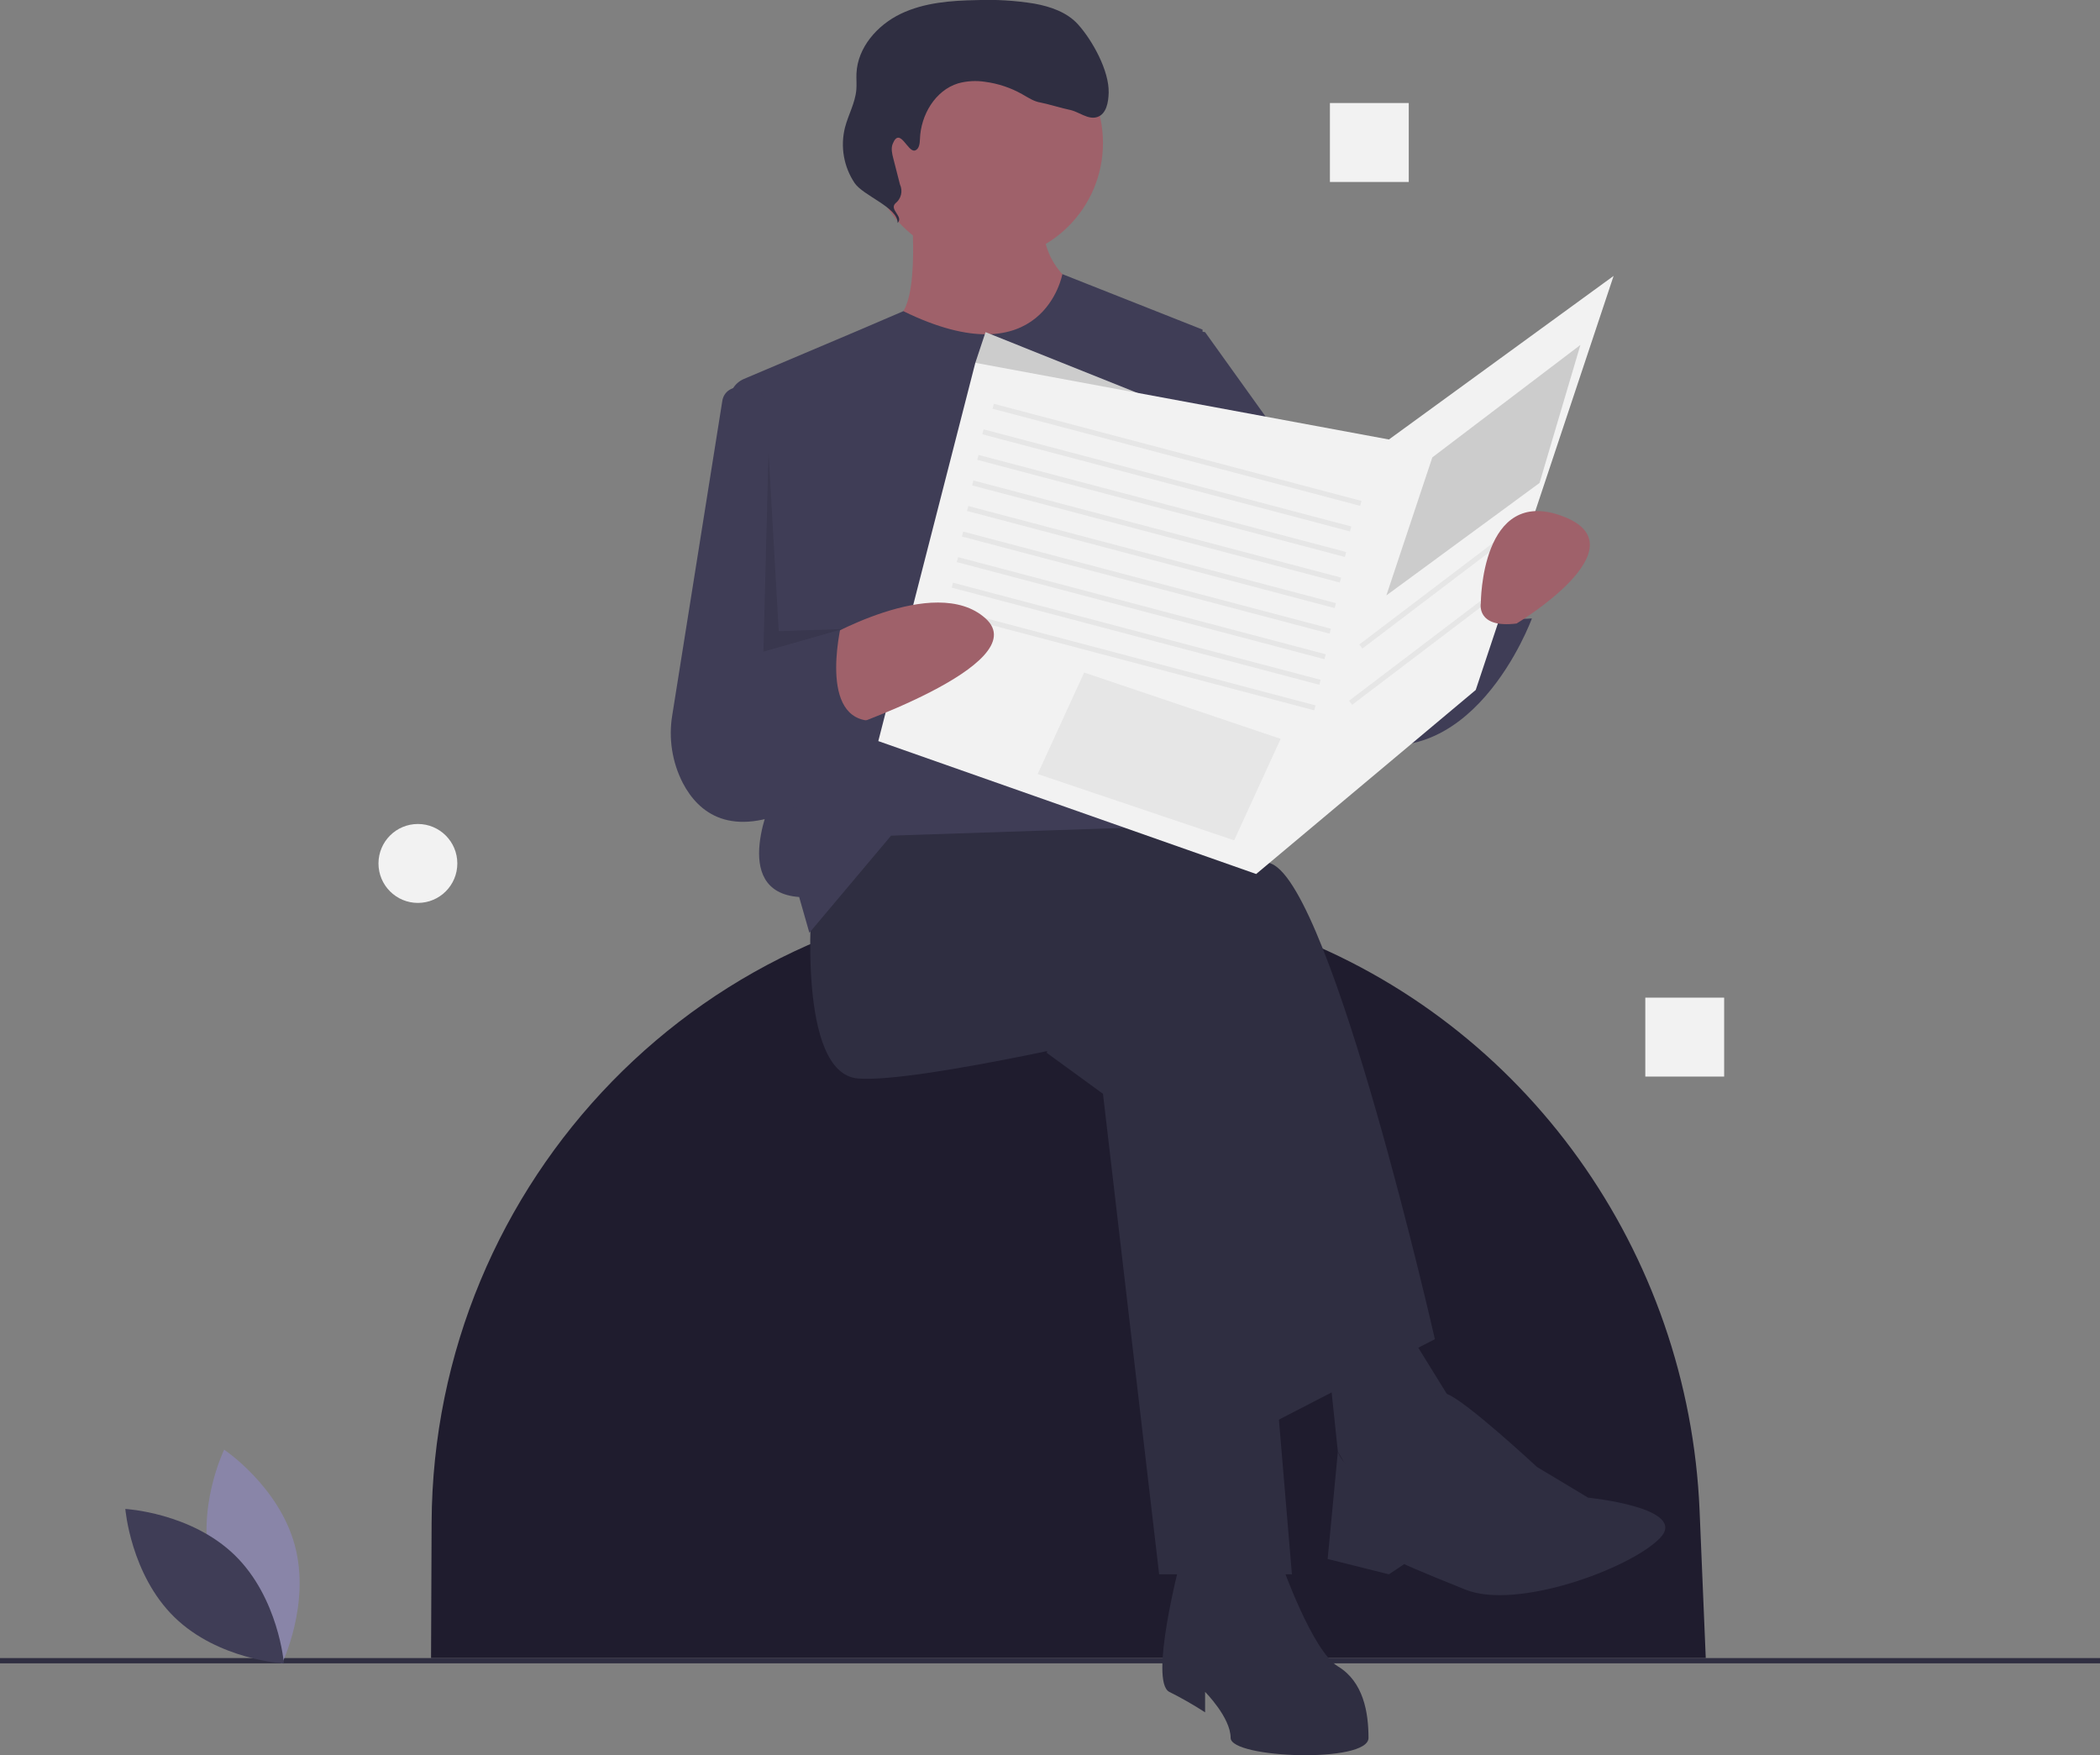 <svg width="493" height="412" viewBox="0 0 493 412" fill="none" xmlns="http://www.w3.org/2000/svg">
<rect x="0" y="0" width="493" height="412" fill="#808080" stroke="none"/>
<g clip-path="url(#clip0_42_119)">
<path d="M400.447 389.199H101.192L101.327 357.44C101.668 277.078 165.749 210.86 246.022 209.493C246.889 209.478 247.758 209.471 248.628 209.471H248.628C266.691 209.457 284.61 212.68 301.539 218.986C358.338 240.16 396.462 293.955 398.998 354.571L400.447 389.199Z" fill="#1F1C2E"/>
<path d="M493 389.199H0V390.434H493V389.199Z" fill="#2F2E41"/>
<path d="M245.752 247.15L258.937 256.75L272.124 369.541H303.291L292.502 241.151L249.348 224.352L245.752 247.15Z" fill="#2F2E41"/>
<path d="M190.609 211.153C190.609 211.153 187.013 251.95 201.398 253.15C215.783 254.35 270.925 241.151 270.925 241.151L297.297 334.744L336.856 314.345C336.856 314.345 312.881 208.754 298.496 202.754C284.111 196.754 236.161 184.755 236.161 184.755L201.398 190.755L190.609 211.153Z" fill="#2F2E41"/>
<path d="M276.919 367.141C276.919 367.141 269.726 394.739 274.521 397.139C277.405 398.581 280.207 400.184 282.912 401.938V397.139C282.912 397.139 288.906 403.138 288.906 407.938C288.906 412.738 321.272 413.937 321.272 407.938C321.272 401.938 320.073 394.739 314.08 391.139C308.086 387.54 300.893 367.141 300.893 367.141H276.919Z" fill="#2F2E41"/>
<path d="M311.682 317.945L314.079 340.743L322.471 355.142L342.849 332.344L327.266 307.146L311.682 317.945Z" fill="#2F2E41"/>
<path d="M330.862 340.743C330.862 340.743 335.276 325.636 339.662 327.19C344.048 328.744 360.83 344.343 360.83 344.343L372.818 351.542C372.818 351.542 396.793 353.942 389.6 361.142C382.408 368.341 356.036 377.94 344.048 373.141C332.061 368.341 329.663 367.141 329.663 367.141L326.067 369.541L311.682 365.941L314.08 340.743C314.08 340.743 317.676 351.542 330.862 340.743Z" fill="#2F2E41"/>
<path d="M231.366 61.165C246.593 61.165 258.937 48.809 258.937 33.567C258.937 18.325 246.593 5.969 231.366 5.969C216.139 5.969 203.795 18.325 203.795 33.567C203.795 48.809 216.139 61.165 231.366 61.165Z" fill="#9F616A"/>
<path d="M213.985 49.766C213.985 49.766 216.382 74.964 209.19 74.964C201.997 74.964 210.388 106.162 229.568 106.162C248.748 106.162 255.941 68.965 255.941 68.965C255.941 68.965 242.754 64.165 245.152 48.566C247.549 32.967 213.985 49.766 213.985 49.766Z" fill="#9F616A"/>
<path d="M212.074 73.042L201.997 77.364L174.648 88.946C173.545 89.413 172.623 90.224 172.018 91.259C171.414 92.293 171.16 93.495 171.293 94.686L181.619 186.555C181.619 186.555 170.83 209.353 187.612 210.553L190.01 218.953L209.19 196.155L281.114 193.755L282.313 77.364L249.404 64.347C249.404 64.347 244.928 89.118 212.074 73.042Z" fill="#3F3D56"/>
<path d="M178.622 92.363L174.192 91.096C173.695 90.954 173.174 90.919 172.663 90.993C172.152 91.068 171.662 91.25 171.226 91.528C170.791 91.805 170.419 92.173 170.135 92.605C169.852 93.037 169.663 93.525 169.582 94.035L157.827 167.846C156.91 173.312 157.788 178.928 160.329 183.852C163.961 190.736 171.504 196.979 187.013 189.555L197.802 111.561L178.622 92.363Z" fill="#3F3D56"/>
<path d="M268.527 75.564L282.912 77.964L322.471 133.159L326.067 142.759L348.843 135.559C348.843 135.559 347.644 146.358 359.632 145.159C359.632 145.159 345.247 184.755 315.278 172.756C285.31 160.757 275.72 124.76 275.72 124.76L268.527 75.564Z" fill="#3F3D56"/>
<path d="M285.31 99.562L231.366 77.963L228.969 85.163L254.142 106.761L285.31 99.562Z" fill="#CCCCCC"/>
<path d="M214.766 35.327C215.785 35.054 215.934 33.701 215.968 32.647C216.151 27 219.548 21.206 224.948 19.562C227.02 18.994 229.189 18.874 231.311 19.212C234.34 19.616 237.265 20.592 239.929 22.09C241.335 22.881 242.715 23.834 244.31 24.076C245.364 24.236 249.925 25.563 250.974 25.75C253.281 26.161 255.424 28.227 257.638 27.458C259.755 26.723 260.224 23.978 260.275 21.735C260.392 16.626 256.516 9.554 253.103 5.752C250.513 2.868 246.613 1.536 242.8 0.844C238.347 0.127 233.833 -0.147 229.326 0.023C223.224 0.132 216.954 0.604 211.452 3.246C205.95 5.889 201.329 11.148 201.065 17.251C201.01 18.522 201.141 19.799 201.034 21.067C200.774 24.16 199.133 26.953 198.363 29.96C197.813 32.167 197.731 34.464 198.122 36.704C198.513 38.944 199.368 41.077 200.634 42.966C202.675 45.974 210.841 48.704 210.723 52.339C212.199 50.808 208.718 49.268 210.194 47.737C210.855 47.232 211.323 46.515 211.52 45.706C211.717 44.896 211.631 44.044 211.275 43.291L209.708 37.172C209.421 36.052 209.139 34.839 209.573 33.767C211.253 29.612 213.069 35.78 214.766 35.327Z" fill="#2F2E41"/>
<path d="M228.969 85.163L206.193 173.956L294.9 205.154L346.446 161.957L378.812 64.765L326.067 103.162L228.969 85.163Z" fill="#F2F2F2"/>
<path d="M233.318 94.782L233.012 95.942L319.321 118.741L319.627 117.581L233.318 94.782Z" fill="#E6E6E6"/>
<path d="M230.92 100.782L230.614 101.942L316.923 124.74L317.229 123.58L230.92 100.782Z" fill="#E6E6E6"/>
<path d="M229.721 106.782L229.415 107.941L315.725 130.74L316.031 129.58L229.721 106.782Z" fill="#E6E6E6"/>
<path d="M228.522 112.781L228.217 113.941L314.526 136.739L314.832 135.579L228.522 112.781Z" fill="#E6E6E6"/>
<path d="M227.324 118.781L227.018 119.941L313.327 142.739L313.633 141.579L227.324 118.781Z" fill="#E6E6E6"/>
<path d="M226.125 124.78L225.819 125.94L312.129 148.738L312.434 147.578L226.125 124.78Z" fill="#E6E6E6"/>
<path d="M224.926 130.78L224.62 131.94L310.93 154.738L311.236 153.578L224.926 130.78Z" fill="#E6E6E6"/>
<path d="M223.728 136.779L223.422 137.939L309.731 160.737L310.037 159.577L223.728 136.779Z" fill="#E6E6E6"/>
<path d="M222.529 142.779L222.223 143.939L308.532 166.737L308.838 165.577L222.529 142.779Z" fill="#E6E6E6"/>
<path d="M192.418 150.479C192.418 150.479 219.379 134.359 231.366 145.159C243.354 155.958 196.603 171.556 196.603 171.556L192.418 150.479Z" fill="#9F616A"/>
<path d="M163.038 158.357L197.802 145.159C197.802 145.159 191.808 167.957 203.795 169.157L187.013 189.555C187.013 189.555 153.448 189.555 163.038 158.357Z" fill="#3F3D56"/>
<path d="M254.518 157.865L300.647 173.427L289.73 197.247L243.601 181.685L254.518 157.865Z" fill="#E6E6E6"/>
<path d="M336.256 107.362L371.02 80.963L361.43 113.361L325.468 139.759L336.256 107.362Z" fill="#CCCCCC"/>
<path d="M353.875 124.882L319.111 151.279L319.836 152.236L354.6 125.839L353.875 124.882Z" fill="#E6E6E6"/>
<path d="M351.478 138.081L316.714 164.478L317.438 165.435L352.203 139.038L351.478 138.081Z" fill="#E6E6E6"/>
<path d="M356.035 146.358C356.035 146.358 386.004 128.36 366.824 121.16C347.644 113.961 347.644 141.559 347.644 141.559C347.644 141.559 346.446 147.558 356.035 146.358Z" fill="#9F616A"/>
<path opacity="0.1" d="M180.42 106.162L179.221 152.958L197.802 147.65L182.817 148.158L180.42 106.162Z" fill="black"/>
<path d="M49.614 368.036C53.361 381.901 66.196 390.488 66.196 390.488C66.196 390.488 72.956 376.595 69.209 362.73C65.462 348.864 52.626 340.277 52.626 340.277C52.626 340.277 45.867 354.17 49.614 368.036Z" fill="#8985A8"/>
<path d="M55.12 365.056C65.403 375.075 66.659 390.477 66.659 390.477C66.659 390.477 51.243 389.635 40.961 379.615C30.678 369.596 29.422 354.194 29.422 354.194C29.422 354.194 44.838 355.036 55.12 365.056Z" fill="#3F3D56"/>
<path d="M404.766 234.176H386.255V252.704H404.766V234.176Z" fill="#F2F2F2"/>
<path d="M330.723 24.185H312.213V42.713H330.723V24.185Z" fill="#F2F2F2"/>
<path d="M98.106 211.941C103.218 211.941 107.362 207.794 107.362 202.677C107.362 197.561 103.218 193.413 98.106 193.413C92.995 193.413 88.851 197.561 88.851 202.677C88.851 207.794 92.995 211.941 98.106 211.941Z" fill="#F2F2F2"/>
</g>
<defs>
<clipPath id="clip0_42_119">
<rect width="493" height="412" fill="white"/>
</clipPath>
</defs>
</svg>

